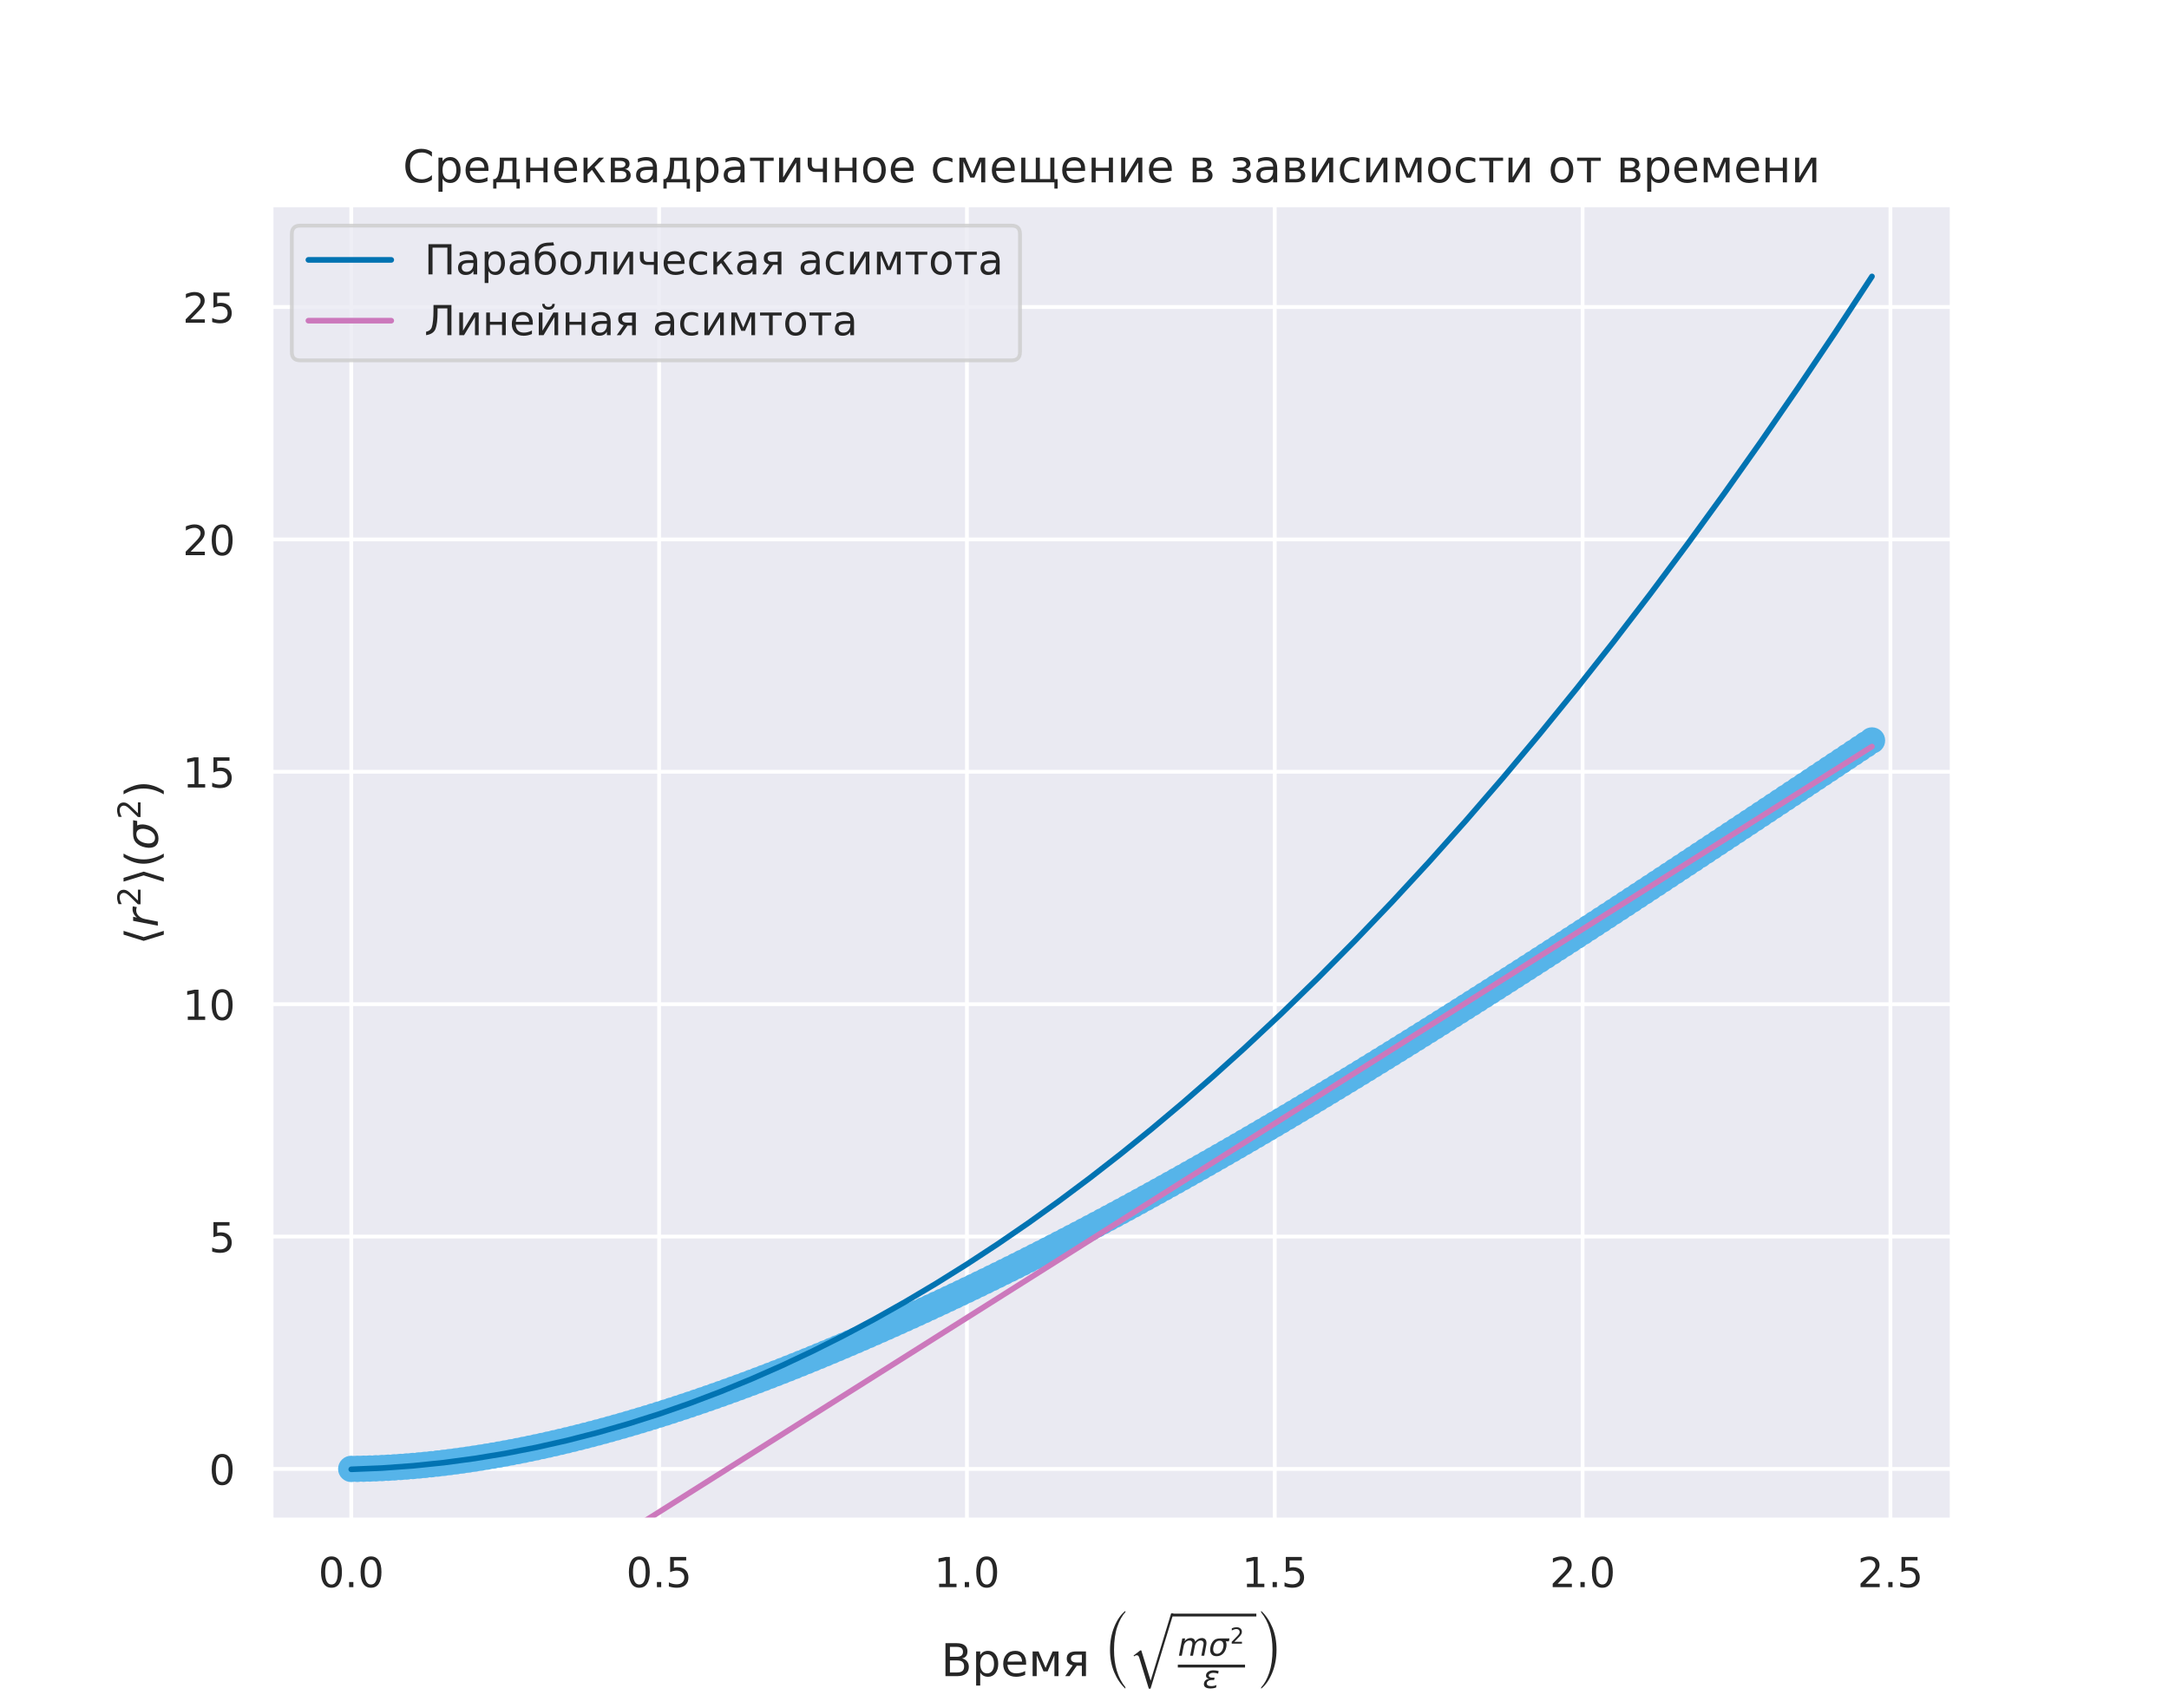<?xml version="1.0" encoding="utf-8" standalone="no"?>
<!DOCTYPE svg PUBLIC "-//W3C//DTD SVG 1.1//EN"
  "http://www.w3.org/Graphics/SVG/1.1/DTD/svg11.dtd">
<!-- Created with matplotlib (https://matplotlib.org/) -->
<svg height="453.6pt" version="1.1" viewBox="0 0 576 453.6" width="576pt" xmlns="http://www.w3.org/2000/svg" xmlns:xlink="http://www.w3.org/1999/xlink">
 <defs>
  <style type="text/css">
*{stroke-linecap:butt;stroke-linejoin:round;}
  </style>
 </defs>
 <g id="figure_1">
  <g id="patch_1">
   <path d="M 0 453.6 
L 576 453.6 
L 576 0 
L 0 0 
z
" style="fill:#ffffff;"/>
  </g>
  <g id="axes_1">
   <g id="patch_2">
    <path d="M 72 403.704 
L 518.4 403.704 
L 518.4 54.432 
L 72 54.432 
z
" style="fill:#eaeaf2;"/>
   </g>
   <g id="matplotlib.axis_1">
    <g id="xtick_1">
     <g id="line2d_1">
      <path clip-path="url(#pebdd82a57d)" d="M 93.28 403.704 
L 93.28 54.432 
" style="fill:none;stroke:#ffffff;stroke-linecap:round;"/>
     </g>
     <g id="text_1">
      <!-- 0.0 -->
      <defs>
       <path d="M 31.781 66.406 
Q 24.172 66.406 20.328 58.906 
Q 16.5 51.422 16.5 36.375 
Q 16.5 21.391 20.328 13.891 
Q 24.172 6.391 31.781 6.391 
Q 39.453 6.391 43.281 13.891 
Q 47.125 21.391 47.125 36.375 
Q 47.125 51.422 43.281 58.906 
Q 39.453 66.406 31.781 66.406 
z
M 31.781 74.219 
Q 44.047 74.219 50.516 64.516 
Q 56.984 54.828 56.984 36.375 
Q 56.984 17.969 50.516 8.266 
Q 44.047 -1.422 31.781 -1.422 
Q 19.531 -1.422 13.062 8.266 
Q 6.594 17.969 6.594 36.375 
Q 6.594 54.828 13.062 64.516 
Q 19.531 74.219 31.781 74.219 
z
" id="DejaVuSans-48"/>
       <path d="M 10.688 12.406 
L 21 12.406 
L 21 0 
L 10.688 0 
z
" id="DejaVuSans-46"/>
      </defs>
      <g style="fill:#262626;" transform="translate(84.533 421.562)scale(0.11 -0.11)">
       <use xlink:href="#DejaVuSans-48"/>
       <use x="63.623" xlink:href="#DejaVuSans-46"/>
       <use x="95.41" xlink:href="#DejaVuSans-48"/>
      </g>
     </g>
    </g>
    <g id="xtick_2">
     <g id="line2d_2">
      <path clip-path="url(#pebdd82a57d)" d="M 175.029 403.704 
L 175.029 54.432 
" style="fill:none;stroke:#ffffff;stroke-linecap:round;"/>
     </g>
     <g id="text_2">
      <!-- 0.5 -->
      <defs>
       <path d="M 10.797 72.906 
L 49.516 72.906 
L 49.516 64.594 
L 19.828 64.594 
L 19.828 46.734 
Q 21.969 47.469 24.109 47.828 
Q 26.266 48.188 28.422 48.188 
Q 40.625 48.188 47.75 41.5 
Q 54.891 34.812 54.891 23.391 
Q 54.891 11.625 47.562 5.094 
Q 40.234 -1.422 26.906 -1.422 
Q 22.312 -1.422 17.547 -0.641 
Q 12.797 0.141 7.719 1.703 
L 7.719 11.625 
Q 12.109 9.234 16.797 8.062 
Q 21.484 6.891 26.703 6.891 
Q 35.156 6.891 40.078 11.328 
Q 45.016 15.766 45.016 23.391 
Q 45.016 31 40.078 35.438 
Q 35.156 39.891 26.703 39.891 
Q 22.75 39.891 18.812 39.016 
Q 14.891 38.141 10.797 36.281 
z
" id="DejaVuSans-53"/>
      </defs>
      <g style="fill:#262626;" transform="translate(166.282 421.562)scale(0.11 -0.11)">
       <use xlink:href="#DejaVuSans-48"/>
       <use x="63.623" xlink:href="#DejaVuSans-46"/>
       <use x="95.41" xlink:href="#DejaVuSans-53"/>
      </g>
     </g>
    </g>
    <g id="xtick_3">
     <g id="line2d_3">
      <path clip-path="url(#pebdd82a57d)" d="M 256.778 403.704 
L 256.778 54.432 
" style="fill:none;stroke:#ffffff;stroke-linecap:round;"/>
     </g>
     <g id="text_3">
      <!-- 1.0 -->
      <defs>
       <path d="M 12.406 8.297 
L 28.516 8.297 
L 28.516 63.922 
L 10.984 60.406 
L 10.984 69.391 
L 28.422 72.906 
L 38.281 72.906 
L 38.281 8.297 
L 54.391 8.297 
L 54.391 0 
L 12.406 0 
z
" id="DejaVuSans-49"/>
      </defs>
      <g style="fill:#262626;" transform="translate(248.031 421.562)scale(0.11 -0.11)">
       <use xlink:href="#DejaVuSans-49"/>
       <use x="63.623" xlink:href="#DejaVuSans-46"/>
       <use x="95.41" xlink:href="#DejaVuSans-48"/>
      </g>
     </g>
    </g>
    <g id="xtick_4">
     <g id="line2d_4">
      <path clip-path="url(#pebdd82a57d)" d="M 338.527 403.704 
L 338.527 54.432 
" style="fill:none;stroke:#ffffff;stroke-linecap:round;"/>
     </g>
     <g id="text_4">
      <!-- 1.5 -->
      <g style="fill:#262626;" transform="translate(329.78 421.562)scale(0.11 -0.11)">
       <use xlink:href="#DejaVuSans-49"/>
       <use x="63.623" xlink:href="#DejaVuSans-46"/>
       <use x="95.41" xlink:href="#DejaVuSans-53"/>
      </g>
     </g>
    </g>
    <g id="xtick_5">
     <g id="line2d_5">
      <path clip-path="url(#pebdd82a57d)" d="M 420.276 403.704 
L 420.276 54.432 
" style="fill:none;stroke:#ffffff;stroke-linecap:round;"/>
     </g>
     <g id="text_5">
      <!-- 2.0 -->
      <defs>
       <path d="M 19.188 8.297 
L 53.609 8.297 
L 53.609 0 
L 7.328 0 
L 7.328 8.297 
Q 12.938 14.109 22.625 23.891 
Q 32.328 33.688 34.812 36.531 
Q 39.547 41.844 41.422 45.531 
Q 43.312 49.219 43.312 52.781 
Q 43.312 58.594 39.234 62.25 
Q 35.156 65.922 28.609 65.922 
Q 23.969 65.922 18.812 64.312 
Q 13.672 62.703 7.812 59.422 
L 7.812 69.391 
Q 13.766 71.781 18.938 73 
Q 24.125 74.219 28.422 74.219 
Q 39.75 74.219 46.484 68.547 
Q 53.219 62.891 53.219 53.422 
Q 53.219 48.922 51.531 44.891 
Q 49.859 40.875 45.406 35.406 
Q 44.188 33.984 37.641 27.219 
Q 31.109 20.453 19.188 8.297 
z
" id="DejaVuSans-50"/>
      </defs>
      <g style="fill:#262626;" transform="translate(411.529 421.562)scale(0.11 -0.11)">
       <use xlink:href="#DejaVuSans-50"/>
       <use x="63.623" xlink:href="#DejaVuSans-46"/>
       <use x="95.41" xlink:href="#DejaVuSans-48"/>
      </g>
     </g>
    </g>
    <g id="xtick_6">
     <g id="line2d_6">
      <path clip-path="url(#pebdd82a57d)" d="M 502.025 403.704 
L 502.025 54.432 
" style="fill:none;stroke:#ffffff;stroke-linecap:round;"/>
     </g>
     <g id="text_6">
      <!-- 2.5 -->
      <g style="fill:#262626;" transform="translate(493.278 421.562)scale(0.11 -0.11)">
       <use xlink:href="#DejaVuSans-50"/>
       <use x="63.623" xlink:href="#DejaVuSans-46"/>
       <use x="95.41" xlink:href="#DejaVuSans-53"/>
      </g>
     </g>
    </g>
    <g id="text_7">
     <!-- Время $\left(\sqrt{\frac{m\sigma^2}{\varepsilon} }\right)$ -->
     <defs>
      <path d="M 19.672 34.812 
L 19.672 8.109 
L 35.5 8.109 
Q 43.453 8.109 47.281 11.406 
Q 51.125 14.703 51.125 21.484 
Q 51.125 28.328 47.281 31.562 
Q 43.453 34.812 35.5 34.812 
z
M 19.672 64.797 
L 19.672 42.828 
L 34.281 42.828 
Q 41.5 42.828 45.031 45.531 
Q 48.578 48.25 48.578 53.812 
Q 48.578 59.328 45.031 62.062 
Q 41.5 64.797 34.281 64.797 
z
M 9.812 72.906 
L 35.016 72.906 
Q 46.297 72.906 52.391 68.219 
Q 58.5 63.531 58.5 54.891 
Q 58.5 48.188 55.375 44.234 
Q 52.25 40.281 46.188 39.312 
Q 53.469 37.75 57.5 32.781 
Q 61.531 27.828 61.531 20.406 
Q 61.531 10.641 54.891 5.312 
Q 48.25 0 35.984 0 
L 9.812 0 
z
" id="DejaVuSans-1042"/>
      <path d="M 18.109 8.203 
L 18.109 -20.797 
L 9.078 -20.797 
L 9.078 54.688 
L 18.109 54.688 
L 18.109 46.391 
Q 20.953 51.266 25.266 53.625 
Q 29.594 56 35.594 56 
Q 45.562 56 51.781 48.094 
Q 58.016 40.188 58.016 27.297 
Q 58.016 14.406 51.781 6.484 
Q 45.562 -1.422 35.594 -1.422 
Q 29.594 -1.422 25.266 0.953 
Q 20.953 3.328 18.109 8.203 
z
M 48.688 27.297 
Q 48.688 37.203 44.609 42.844 
Q 40.531 48.484 33.406 48.484 
Q 26.266 48.484 22.188 42.844 
Q 18.109 37.203 18.109 27.297 
Q 18.109 17.391 22.188 11.75 
Q 26.266 6.109 33.406 6.109 
Q 40.531 6.109 44.609 11.75 
Q 48.688 17.391 48.688 27.297 
z
" id="DejaVuSans-1088"/>
      <path d="M 56.203 29.594 
L 56.203 25.203 
L 14.891 25.203 
Q 15.484 15.922 20.484 11.062 
Q 25.484 6.203 34.422 6.203 
Q 39.594 6.203 44.453 7.469 
Q 49.312 8.734 54.109 11.281 
L 54.109 2.781 
Q 49.266 0.734 44.188 -0.344 
Q 39.109 -1.422 33.891 -1.422 
Q 20.797 -1.422 13.156 6.188 
Q 5.516 13.812 5.516 26.812 
Q 5.516 40.234 12.766 48.109 
Q 20.016 56 32.328 56 
Q 43.359 56 49.781 48.891 
Q 56.203 41.797 56.203 29.594 
z
M 47.219 32.234 
Q 47.125 39.594 43.094 43.984 
Q 39.062 48.391 32.422 48.391 
Q 24.906 48.391 20.391 44.141 
Q 15.875 39.891 15.188 32.172 
z
" id="DejaVuSans-1077"/>
      <path d="M 9.078 54.688 
L 22.219 54.688 
L 37.75 18.062 
L 53.328 54.688 
L 66.359 54.688 
L 66.359 0 
L 57.328 0 
L 57.328 46.094 
L 42.234 10.5 
L 33.25 10.5 
L 18.109 46.094 
L 18.109 0 
L 9.078 0 
z
" id="DejaVuSans-1084"/>
      <path d="M 18.453 38.922 
Q 18.453 34.859 21.578 32.562 
Q 24.703 30.281 30.516 30.281 
L 42.625 30.281 
L 42.625 47.516 
L 30.516 47.516 
Q 24.703 47.516 21.578 45.266 
Q 18.453 43.016 18.453 38.922 
z
M 5.672 0 
L 22.359 23.969 
Q 16.703 25.25 12.938 28.594 
Q 9.188 31.938 9.188 38.922 
Q 9.188 46.828 14.422 50.75 
Q 19.672 54.688 30.281 54.688 
L 51.656 54.688 
L 51.656 0 
L 42.625 0 
L 42.625 23.094 
L 31.453 23.094 
L 15.328 0 
z
" id="DejaVuSans-1103"/>
      <path id="DejaVuSans-32"/>
      <path d="M 50.297 -24.297 
L 50.297 -27.906 
Q 33.5 -12.094 23.703 11.406 
Q 13.906 34.906 13.906 64.297 
Q 13.906 93.797 23.953 118.641 
Q 34 143.5 50.297 156.594 
L 50.297 153.297 
Q 38.906 141.594 31.156 118.844 
Q 23.406 96.094 23.406 64.297 
Q 23.406 8.797 50.297 -24.297 
z
" id="STIXSizeTwoSym-Regular-40"/>
      <path d="M 108.906 155.203 
L 52.703 -29.5 
L 48.5 -29.5 
L 25.406 45.594 
Q 24.297 49.203 22.891 50.797 
Q 21.5 52.406 19.203 52.406 
Q 15.797 52.406 12.406 49.703 
L 11.203 51.703 
L 27.594 64.297 
L 30.094 64.297 
L 52.797 -9.406 
L 53.203 -9.406 
L 103.203 155.203 
z
" id="STIXSizeOneSym-Regular-8730"/>
      <path d="M 89.797 33.016 
L 83.406 0 
L 74.422 0 
L 80.719 32.719 
Q 81.109 34.812 81.297 36.328 
Q 81.5 37.844 81.5 38.922 
Q 81.5 43.312 79.047 45.75 
Q 76.609 48.188 72.219 48.188 
Q 65.672 48.188 60.547 43.281 
Q 55.422 38.375 53.906 30.516 
L 47.906 0 
L 38.922 0 
L 45.312 32.719 
Q 45.703 34.516 45.891 36.047 
Q 46.094 37.594 46.094 38.812 
Q 46.094 43.266 43.656 45.719 
Q 41.219 48.188 36.922 48.188 
Q 30.281 48.188 25.141 43.281 
Q 20.016 38.375 18.5 30.516 
L 12.5 0 
L 3.516 0 
L 14.203 54.688 
L 23.188 54.688 
L 21.484 46.188 
Q 25.141 50.984 30.047 53.484 
Q 34.969 56 40.578 56 
Q 46.531 56 50.359 52.875 
Q 54.203 49.75 54.984 44.188 
Q 59.078 49.953 64.469 52.969 
Q 69.875 56 75.875 56 
Q 82.906 56 86.734 51.953 
Q 90.578 47.906 90.578 40.484 
Q 90.578 38.875 90.375 36.938 
Q 90.188 35.016 89.797 33.016 
z
" id="DejaVuSans-Oblique-109"/>
      <path d="M 34.672 47.562 
Q 27.25 47.562 22.219 42.188 
Q 16.891 36.578 15.141 27.297 
Q 13.188 17.484 16.312 11.812 
Q 19.391 6.203 26.656 6.203 
Q 33.844 6.203 39.109 11.859 
Q 44.438 17.531 46.344 27.297 
Q 48.047 36.234 45.016 42.188 
Q 42.188 47.562 34.672 47.562 
z
M 36.078 54.734 
L 65.922 54.688 
L 64.156 45.703 
L 54.109 45.703 
Q 57.906 38.094 55.859 27.297 
Q 53.219 13.875 45.062 6.25 
Q 36.859 -1.422 25.141 -1.422 
Q 13.375 -1.422 8.203 6.25 
Q 3.031 13.875 5.672 27.297 
Q 8.25 40.766 16.406 48.391 
Q 23.188 54.734 36.078 54.734 
z
" id="DejaVuSans-Oblique-963"/>
      <path d="M 19.734 29.5 
Q 14.453 30.672 12.156 33.844 
Q 10.453 36.078 10.453 39.109 
Q 10.453 47.406 18.359 52.25 
Q 24.609 56.062 34.188 56.062 
Q 37.891 56.062 41.938 55.469 
Q 46 54.891 50.531 53.719 
L 48.969 45.562 
Q 44.484 46.969 40.719 47.609 
Q 36.859 48.25 33.406 48.25 
Q 27.594 48.25 23.781 46 
Q 19.188 43.312 19.188 39.406 
Q 19.188 36.812 21.578 35.016 
Q 24.422 32.859 30.078 32.859 
L 37.641 32.859 
L 36.234 25.438 
L 29 25.438 
Q 22.266 25.438 18.312 22.953 
Q 12.938 19.578 12.938 14.312 
Q 12.938 10.984 15.828 8.797 
Q 19.438 6.062 26.812 6.062 
Q 31.344 6.062 35.688 6.938 
Q 40.047 7.859 43.844 9.672 
L 42.188 1.312 
Q 37.547 -0.047 33.297 -0.734 
Q 29.047 -1.422 25.141 -1.422 
Q 13.531 -1.422 8.062 3.031 
Q 3.906 6.453 3.906 12.203 
Q 3.906 19.969 9.375 24.75 
Q 13.422 28.328 19.734 29.5 
z
" id="DejaVuSans-Oblique-949"/>
      <path d="M 11.406 153 
L 11.406 156.594 
Q 28.203 140.797 38 117.297 
Q 47.797 93.797 47.797 64.297 
Q 47.797 34.906 37.75 10.047 
Q 27.703 -14.797 11.406 -27.906 
L 11.406 -24.594 
Q 22.797 -12.906 30.547 9.891 
Q 38.297 32.703 38.297 64.297 
Q 38.297 119.906 11.406 153 
z
" id="STIXSizeTwoSym-Regular-41"/>
     </defs>
     <g style="fill:#262626;" transform="translate(249.9 445.25)scale(0.12 -0.12)">
      <use transform="translate(0 0.458)" xlink:href="#DejaVuSans-1042"/>
      <use transform="translate(68.604 0.458)" xlink:href="#DejaVuSans-1088"/>
      <use transform="translate(132.08 0.458)" xlink:href="#DejaVuSans-1077"/>
      <use transform="translate(193.604 0.458)" xlink:href="#DejaVuSans-1084"/>
      <use transform="translate(269.043 0.458)" xlink:href="#DejaVuSans-1103"/>
      <use transform="translate(329.199 0.458)" xlink:href="#DejaVuSans-32"/>
      <use transform="translate(360.986 -1.281)scale(0.934)" xlink:href="#STIXSizeTwoSym-Regular-40"/>
      <use transform="translate(415.984 -0.688)scale(0.904)" xlink:href="#STIXSizeOneSym-Regular-8730"/>
      <use transform="translate(524.011 45.586)scale(0.7)" xlink:href="#DejaVuSans-Oblique-109"/>
      <use transform="translate(592.199 45.586)scale(0.7)" xlink:href="#DejaVuSans-Oblique-963"/>
      <use transform="translate(639.695 72.383)scale(0.49)" xlink:href="#DejaVuSans-50"/>
      <use transform="translate(579.011 -25.903)scale(0.7)" xlink:href="#DejaVuSans-Oblique-949"/>
      <use transform="translate(697.785 -1.281)scale(0.934)" xlink:href="#STIXSizeTwoSym-Regular-41"/>
      <path d="M 511.511 132.5 
L 511.511 138.75 
L 697.785 138.75 
L 697.785 132.5 
L 511.511 132.5 
z
"/>
      <path d="M 524.011 19.591 
L 524.011 25.841 
L 672.785 25.841 
L 672.785 19.591 
L 524.011 19.591 
z
"/>
     </g>
    </g>
   </g>
   <g id="matplotlib.axis_2">
    <g id="ytick_1">
     <g id="line2d_7">
      <path clip-path="url(#pebdd82a57d)" d="M 72 390.16 
L 518.4 390.16 
" style="fill:none;stroke:#ffffff;stroke-linecap:round;"/>
     </g>
     <g id="text_8">
      <!-- 0 -->
      <g style="fill:#262626;" transform="translate(55.501 394.339)scale(0.11 -0.11)">
       <use xlink:href="#DejaVuSans-48"/>
      </g>
     </g>
    </g>
    <g id="ytick_2">
     <g id="line2d_8">
      <path clip-path="url(#pebdd82a57d)" d="M 72 328.438 
L 518.4 328.438 
" style="fill:none;stroke:#ffffff;stroke-linecap:round;"/>
     </g>
     <g id="text_9">
      <!-- 5 -->
      <g style="fill:#262626;" transform="translate(55.501 332.617)scale(0.11 -0.11)">
       <use xlink:href="#DejaVuSans-53"/>
      </g>
     </g>
    </g>
    <g id="ytick_3">
     <g id="line2d_9">
      <path clip-path="url(#pebdd82a57d)" d="M 72 266.715 
L 518.4 266.715 
" style="fill:none;stroke:#ffffff;stroke-linecap:round;"/>
     </g>
     <g id="text_10">
      <!-- 10 -->
      <g style="fill:#262626;" transform="translate(48.502 270.894)scale(0.11 -0.11)">
       <use xlink:href="#DejaVuSans-49"/>
       <use x="63.623" xlink:href="#DejaVuSans-48"/>
      </g>
     </g>
    </g>
    <g id="ytick_4">
     <g id="line2d_10">
      <path clip-path="url(#pebdd82a57d)" d="M 72 204.992 
L 518.4 204.992 
" style="fill:none;stroke:#ffffff;stroke-linecap:round;"/>
     </g>
     <g id="text_11">
      <!-- 15 -->
      <g style="fill:#262626;" transform="translate(48.502 209.172)scale(0.11 -0.11)">
       <use xlink:href="#DejaVuSans-49"/>
       <use x="63.623" xlink:href="#DejaVuSans-53"/>
      </g>
     </g>
    </g>
    <g id="ytick_5">
     <g id="line2d_11">
      <path clip-path="url(#pebdd82a57d)" d="M 72 143.27 
L 518.4 143.27 
" style="fill:none;stroke:#ffffff;stroke-linecap:round;"/>
     </g>
     <g id="text_12">
      <!-- 20 -->
      <g style="fill:#262626;" transform="translate(48.502 147.449)scale(0.11 -0.11)">
       <use xlink:href="#DejaVuSans-50"/>
       <use x="63.623" xlink:href="#DejaVuSans-48"/>
      </g>
     </g>
    </g>
    <g id="ytick_6">
     <g id="line2d_12">
      <path clip-path="url(#pebdd82a57d)" d="M 72 81.547 
L 518.4 81.547 
" style="fill:none;stroke:#ffffff;stroke-linecap:round;"/>
     </g>
     <g id="text_13">
      <!-- 25 -->
      <g style="fill:#262626;" transform="translate(48.502 85.726)scale(0.11 -0.11)">
       <use xlink:href="#DejaVuSans-50"/>
       <use x="63.623" xlink:href="#DejaVuSans-53"/>
      </g>
     </g>
    </g>
    <g id="text_14">
     <!-- $\left\langle r^2\right\rangle \left(\sigma^2\right)$ -->
     <defs>
      <path d="M 8.938 31.344 
L 22.703 75.875 
L 31 75.875 
L 17.234 31.344 
L 31 -13.188 
L 22.703 -13.188 
z
" id="DejaVuSans-10216"/>
      <path d="M 44.578 46.391 
Q 43.219 47.125 41.453 47.516 
Q 39.703 47.906 37.703 47.906 
Q 30.516 47.906 25.141 42.453 
Q 19.781 37.016 18.016 27.875 
L 12.5 0 
L 3.516 0 
L 14.203 54.688 
L 23.188 54.688 
L 21.484 46.188 
Q 25.047 50.922 30 53.453 
Q 34.969 56 40.578 56 
Q 42.047 56 43.453 55.828 
Q 44.875 55.672 46.297 55.281 
z
" id="DejaVuSans-Oblique-114"/>
      <path d="M 30.078 31.344 
L 16.312 -13.188 
L 8.016 -13.188 
L 21.781 31.344 
L 8.016 75.875 
L 16.312 75.875 
z
" id="DejaVuSans-10217"/>
      <path d="M 31 75.875 
Q 24.469 64.656 21.281 53.656 
Q 18.109 42.672 18.109 31.391 
Q 18.109 20.125 21.312 9.062 
Q 24.516 -2 31 -13.188 
L 23.188 -13.188 
Q 15.875 -1.703 12.234 9.375 
Q 8.594 20.453 8.594 31.391 
Q 8.594 42.281 12.203 53.312 
Q 15.828 64.359 23.188 75.875 
z
" id="DejaVuSans-40"/>
      <path d="M 8.016 75.875 
L 15.828 75.875 
Q 23.141 64.359 26.781 53.312 
Q 30.422 42.281 30.422 31.391 
Q 30.422 20.453 26.781 9.375 
Q 23.141 -1.703 15.828 -13.188 
L 8.016 -13.188 
Q 14.5 -2 17.703 9.062 
Q 20.906 20.125 20.906 31.391 
Q 20.906 42.672 17.703 53.656 
Q 14.5 64.656 8.016 75.875 
z
" id="DejaVuSans-41"/>
     </defs>
     <g style="fill:#262626;" transform="translate(42.007 250.968)rotate(-90)scale(0.12 -0.12)">
      <use transform="translate(0 0.766)" xlink:href="#DejaVuSans-10216"/>
      <use transform="translate(39.014 0.766)" xlink:href="#DejaVuSans-Oblique-114"/>
      <use transform="translate(84.777 39.047)scale(0.7)" xlink:href="#DejaVuSans-50"/>
      <use transform="translate(132.047 0.766)" xlink:href="#DejaVuSans-10217"/>
      <use transform="translate(171.061 0.766)" xlink:href="#DejaVuSans-40"/>
      <use transform="translate(210.075 0.766)" xlink:href="#DejaVuSans-Oblique-963"/>
      <use transform="translate(277.926 39.047)scale(0.7)" xlink:href="#DejaVuSans-50"/>
      <use transform="translate(325.197 0.766)" xlink:href="#DejaVuSans-41"/>
     </g>
    </g>
   </g>
   <g id="PathCollection_1">
    <defs>
     <path d="M 0 3 
C 0.796 3 1.559 2.684 2.121 2.121 
C 2.684 1.559 3 0.796 3 0 
C 3 -0.796 2.684 -1.559 2.121 -2.121 
C 1.559 -2.684 0.796 -3 0 -3 
C -0.796 -3 -1.559 -2.684 -2.121 -2.121 
C -2.684 -1.559 -3 -0.796 -3 0 
C -3 0.796 -2.684 1.559 -2.121 2.121 
C -1.559 2.684 -0.796 3 0 3 
z
" id="m4f47f9c350" style="stroke:#56b4e9;"/>
    </defs>
    <g clip-path="url(#pebdd82a57d)">
     <use style="fill:#56b4e9;stroke:#56b4e9;" x="93.28" xlink:href="#m4f47f9c350" y="390.154"/>
     <use style="fill:#56b4e9;stroke:#56b4e9;" x="94.915" xlink:href="#m4f47f9c350" y="390.134"/>
     <use style="fill:#56b4e9;stroke:#56b4e9;" x="96.55" xlink:href="#m4f47f9c350" y="390.101"/>
     <use style="fill:#56b4e9;stroke:#56b4e9;" x="98.185" xlink:href="#m4f47f9c350" y="390.055"/>
     <use style="fill:#56b4e9;stroke:#56b4e9;" x="99.82" xlink:href="#m4f47f9c350" y="389.996"/>
     <use style="fill:#56b4e9;stroke:#56b4e9;" x="101.455" xlink:href="#m4f47f9c350" y="389.925"/>
     <use style="fill:#56b4e9;stroke:#56b4e9;" x="103.09" xlink:href="#m4f47f9c350" y="389.84"/>
     <use style="fill:#56b4e9;stroke:#56b4e9;" x="104.725" xlink:href="#m4f47f9c350" y="389.744"/>
     <use style="fill:#56b4e9;stroke:#56b4e9;" x="106.36" xlink:href="#m4f47f9c350" y="389.635"/>
     <use style="fill:#56b4e9;stroke:#56b4e9;" x="107.995" xlink:href="#m4f47f9c350" y="389.514"/>
     <use style="fill:#56b4e9;stroke:#56b4e9;" x="109.63" xlink:href="#m4f47f9c350" y="389.382"/>
     <use style="fill:#56b4e9;stroke:#56b4e9;" x="111.265" xlink:href="#m4f47f9c350" y="389.237"/>
     <use style="fill:#56b4e9;stroke:#56b4e9;" x="112.9" xlink:href="#m4f47f9c350" y="389.081"/>
     <use style="fill:#56b4e9;stroke:#56b4e9;" x="114.535" xlink:href="#m4f47f9c350" y="388.913"/>
     <use style="fill:#56b4e9;stroke:#56b4e9;" x="116.17" xlink:href="#m4f47f9c350" y="388.733"/>
     <use style="fill:#56b4e9;stroke:#56b4e9;" x="117.805" xlink:href="#m4f47f9c350" y="388.543"/>
     <use style="fill:#56b4e9;stroke:#56b4e9;" x="119.44" xlink:href="#m4f47f9c350" y="388.341"/>
     <use style="fill:#56b4e9;stroke:#56b4e9;" x="121.074" xlink:href="#m4f47f9c350" y="388.129"/>
     <use style="fill:#56b4e9;stroke:#56b4e9;" x="122.709" xlink:href="#m4f47f9c350" y="387.905"/>
     <use style="fill:#56b4e9;stroke:#56b4e9;" x="124.344" xlink:href="#m4f47f9c350" y="387.671"/>
     <use style="fill:#56b4e9;stroke:#56b4e9;" x="125.979" xlink:href="#m4f47f9c350" y="387.426"/>
     <use style="fill:#56b4e9;stroke:#56b4e9;" x="127.614" xlink:href="#m4f47f9c350" y="387.17"/>
     <use style="fill:#56b4e9;stroke:#56b4e9;" x="129.249" xlink:href="#m4f47f9c350" y="386.904"/>
     <use style="fill:#56b4e9;stroke:#56b4e9;" x="130.884" xlink:href="#m4f47f9c350" y="386.628"/>
     <use style="fill:#56b4e9;stroke:#56b4e9;" x="132.519" xlink:href="#m4f47f9c350" y="386.342"/>
     <use style="fill:#56b4e9;stroke:#56b4e9;" x="134.154" xlink:href="#m4f47f9c350" y="386.046"/>
     <use style="fill:#56b4e9;stroke:#56b4e9;" x="135.789" xlink:href="#m4f47f9c350" y="385.74"/>
     <use style="fill:#56b4e9;stroke:#56b4e9;" x="137.424" xlink:href="#m4f47f9c350" y="385.425"/>
     <use style="fill:#56b4e9;stroke:#56b4e9;" x="139.059" xlink:href="#m4f47f9c350" y="385.099"/>
     <use style="fill:#56b4e9;stroke:#56b4e9;" x="140.694" xlink:href="#m4f47f9c350" y="384.764"/>
     <use style="fill:#56b4e9;stroke:#56b4e9;" x="142.329" xlink:href="#m4f47f9c350" y="384.42"/>
     <use style="fill:#56b4e9;stroke:#56b4e9;" x="143.964" xlink:href="#m4f47f9c350" y="384.067"/>
     <use style="fill:#56b4e9;stroke:#56b4e9;" x="145.599" xlink:href="#m4f47f9c350" y="383.704"/>
     <use style="fill:#56b4e9;stroke:#56b4e9;" x="147.234" xlink:href="#m4f47f9c350" y="383.333"/>
     <use style="fill:#56b4e9;stroke:#56b4e9;" x="148.869" xlink:href="#m4f47f9c350" y="382.953"/>
     <use style="fill:#56b4e9;stroke:#56b4e9;" x="150.504" xlink:href="#m4f47f9c350" y="382.563"/>
     <use style="fill:#56b4e9;stroke:#56b4e9;" x="152.139" xlink:href="#m4f47f9c350" y="382.165"/>
     <use style="fill:#56b4e9;stroke:#56b4e9;" x="153.774" xlink:href="#m4f47f9c350" y="381.759"/>
     <use style="fill:#56b4e9;stroke:#56b4e9;" x="155.409" xlink:href="#m4f47f9c350" y="381.343"/>
     <use style="fill:#56b4e9;stroke:#56b4e9;" x="157.044" xlink:href="#m4f47f9c350" y="380.92"/>
     <use style="fill:#56b4e9;stroke:#56b4e9;" x="158.679" xlink:href="#m4f47f9c350" y="380.488"/>
     <use style="fill:#56b4e9;stroke:#56b4e9;" x="160.314" xlink:href="#m4f47f9c350" y="380.048"/>
     <use style="fill:#56b4e9;stroke:#56b4e9;" x="161.949" xlink:href="#m4f47f9c350" y="379.599"/>
     <use style="fill:#56b4e9;stroke:#56b4e9;" x="163.584" xlink:href="#m4f47f9c350" y="379.143"/>
     <use style="fill:#56b4e9;stroke:#56b4e9;" x="165.219" xlink:href="#m4f47f9c350" y="378.679"/>
     <use style="fill:#56b4e9;stroke:#56b4e9;" x="166.854" xlink:href="#m4f47f9c350" y="378.206"/>
     <use style="fill:#56b4e9;stroke:#56b4e9;" x="168.489" xlink:href="#m4f47f9c350" y="377.726"/>
     <use style="fill:#56b4e9;stroke:#56b4e9;" x="170.124" xlink:href="#m4f47f9c350" y="377.238"/>
     <use style="fill:#56b4e9;stroke:#56b4e9;" x="171.759" xlink:href="#m4f47f9c350" y="376.743"/>
     <use style="fill:#56b4e9;stroke:#56b4e9;" x="173.394" xlink:href="#m4f47f9c350" y="376.24"/>
     <use style="fill:#56b4e9;stroke:#56b4e9;" x="175.029" xlink:href="#m4f47f9c350" y="375.73"/>
     <use style="fill:#56b4e9;stroke:#56b4e9;" x="176.664" xlink:href="#m4f47f9c350" y="375.213"/>
     <use style="fill:#56b4e9;stroke:#56b4e9;" x="178.299" xlink:href="#m4f47f9c350" y="374.688"/>
     <use style="fill:#56b4e9;stroke:#56b4e9;" x="179.934" xlink:href="#m4f47f9c350" y="374.156"/>
     <use style="fill:#56b4e9;stroke:#56b4e9;" x="181.569" xlink:href="#m4f47f9c350" y="373.617"/>
     <use style="fill:#56b4e9;stroke:#56b4e9;" x="183.204" xlink:href="#m4f47f9c350" y="373.071"/>
     <use style="fill:#56b4e9;stroke:#56b4e9;" x="184.839" xlink:href="#m4f47f9c350" y="372.519"/>
     <use style="fill:#56b4e9;stroke:#56b4e9;" x="186.474" xlink:href="#m4f47f9c350" y="371.959"/>
     <use style="fill:#56b4e9;stroke:#56b4e9;" x="188.109" xlink:href="#m4f47f9c350" y="371.393"/>
     <use style="fill:#56b4e9;stroke:#56b4e9;" x="189.744" xlink:href="#m4f47f9c350" y="370.821"/>
     <use style="fill:#56b4e9;stroke:#56b4e9;" x="191.379" xlink:href="#m4f47f9c350" y="370.242"/>
     <use style="fill:#56b4e9;stroke:#56b4e9;" x="193.014" xlink:href="#m4f47f9c350" y="369.657"/>
     <use style="fill:#56b4e9;stroke:#56b4e9;" x="194.649" xlink:href="#m4f47f9c350" y="369.066"/>
     <use style="fill:#56b4e9;stroke:#56b4e9;" x="196.284" xlink:href="#m4f47f9c350" y="368.468"/>
     <use style="fill:#56b4e9;stroke:#56b4e9;" x="197.919" xlink:href="#m4f47f9c350" y="367.865"/>
     <use style="fill:#56b4e9;stroke:#56b4e9;" x="199.554" xlink:href="#m4f47f9c350" y="367.255"/>
     <use style="fill:#56b4e9;stroke:#56b4e9;" x="201.189" xlink:href="#m4f47f9c350" y="366.639"/>
     <use style="fill:#56b4e9;stroke:#56b4e9;" x="202.824" xlink:href="#m4f47f9c350" y="366.018"/>
     <use style="fill:#56b4e9;stroke:#56b4e9;" x="204.459" xlink:href="#m4f47f9c350" y="365.391"/>
     <use style="fill:#56b4e9;stroke:#56b4e9;" x="206.094" xlink:href="#m4f47f9c350" y="364.757"/>
     <use style="fill:#56b4e9;stroke:#56b4e9;" x="207.728" xlink:href="#m4f47f9c350" y="364.118"/>
     <use style="fill:#56b4e9;stroke:#56b4e9;" x="209.363" xlink:href="#m4f47f9c350" y="363.473"/>
     <use style="fill:#56b4e9;stroke:#56b4e9;" x="210.998" xlink:href="#m4f47f9c350" y="362.823"/>
     <use style="fill:#56b4e9;stroke:#56b4e9;" x="212.633" xlink:href="#m4f47f9c350" y="362.167"/>
     <use style="fill:#56b4e9;stroke:#56b4e9;" x="214.268" xlink:href="#m4f47f9c350" y="361.506"/>
     <use style="fill:#56b4e9;stroke:#56b4e9;" x="215.903" xlink:href="#m4f47f9c350" y="360.839"/>
     <use style="fill:#56b4e9;stroke:#56b4e9;" x="217.538" xlink:href="#m4f47f9c350" y="360.167"/>
     <use style="fill:#56b4e9;stroke:#56b4e9;" x="219.173" xlink:href="#m4f47f9c350" y="359.49"/>
     <use style="fill:#56b4e9;stroke:#56b4e9;" x="220.808" xlink:href="#m4f47f9c350" y="358.808"/>
     <use style="fill:#56b4e9;stroke:#56b4e9;" x="222.443" xlink:href="#m4f47f9c350" y="358.12"/>
     <use style="fill:#56b4e9;stroke:#56b4e9;" x="224.078" xlink:href="#m4f47f9c350" y="357.428"/>
     <use style="fill:#56b4e9;stroke:#56b4e9;" x="225.713" xlink:href="#m4f47f9c350" y="356.731"/>
     <use style="fill:#56b4e9;stroke:#56b4e9;" x="227.348" xlink:href="#m4f47f9c350" y="356.03"/>
     <use style="fill:#56b4e9;stroke:#56b4e9;" x="228.983" xlink:href="#m4f47f9c350" y="355.323"/>
     <use style="fill:#56b4e9;stroke:#56b4e9;" x="230.618" xlink:href="#m4f47f9c350" y="354.612"/>
     <use style="fill:#56b4e9;stroke:#56b4e9;" x="232.253" xlink:href="#m4f47f9c350" y="353.896"/>
     <use style="fill:#56b4e9;stroke:#56b4e9;" x="233.888" xlink:href="#m4f47f9c350" y="353.176"/>
     <use style="fill:#56b4e9;stroke:#56b4e9;" x="235.523" xlink:href="#m4f47f9c350" y="352.451"/>
     <use style="fill:#56b4e9;stroke:#56b4e9;" x="237.158" xlink:href="#m4f47f9c350" y="351.722"/>
     <use style="fill:#56b4e9;stroke:#56b4e9;" x="238.793" xlink:href="#m4f47f9c350" y="350.988"/>
     <use style="fill:#56b4e9;stroke:#56b4e9;" x="240.428" xlink:href="#m4f47f9c350" y="350.25"/>
     <use style="fill:#56b4e9;stroke:#56b4e9;" x="242.063" xlink:href="#m4f47f9c350" y="349.507"/>
     <use style="fill:#56b4e9;stroke:#56b4e9;" x="243.698" xlink:href="#m4f47f9c350" y="348.761"/>
     <use style="fill:#56b4e9;stroke:#56b4e9;" x="245.333" xlink:href="#m4f47f9c350" y="348.01"/>
     <use style="fill:#56b4e9;stroke:#56b4e9;" x="246.968" xlink:href="#m4f47f9c350" y="347.254"/>
     <use style="fill:#56b4e9;stroke:#56b4e9;" x="248.603" xlink:href="#m4f47f9c350" y="346.495"/>
     <use style="fill:#56b4e9;stroke:#56b4e9;" x="250.238" xlink:href="#m4f47f9c350" y="345.731"/>
     <use style="fill:#56b4e9;stroke:#56b4e9;" x="251.873" xlink:href="#m4f47f9c350" y="344.963"/>
     <use style="fill:#56b4e9;stroke:#56b4e9;" x="253.508" xlink:href="#m4f47f9c350" y="344.19"/>
     <use style="fill:#56b4e9;stroke:#56b4e9;" x="255.143" xlink:href="#m4f47f9c350" y="343.414"/>
     <use style="fill:#56b4e9;stroke:#56b4e9;" x="256.778" xlink:href="#m4f47f9c350" y="342.633"/>
     <use style="fill:#56b4e9;stroke:#56b4e9;" x="258.413" xlink:href="#m4f47f9c350" y="341.847"/>
     <use style="fill:#56b4e9;stroke:#56b4e9;" x="260.048" xlink:href="#m4f47f9c350" y="341.058"/>
     <use style="fill:#56b4e9;stroke:#56b4e9;" x="261.683" xlink:href="#m4f47f9c350" y="340.264"/>
     <use style="fill:#56b4e9;stroke:#56b4e9;" x="263.318" xlink:href="#m4f47f9c350" y="339.467"/>
     <use style="fill:#56b4e9;stroke:#56b4e9;" x="264.953" xlink:href="#m4f47f9c350" y="338.665"/>
     <use style="fill:#56b4e9;stroke:#56b4e9;" x="266.588" xlink:href="#m4f47f9c350" y="337.859"/>
     <use style="fill:#56b4e9;stroke:#56b4e9;" x="268.223" xlink:href="#m4f47f9c350" y="337.049"/>
     <use style="fill:#56b4e9;stroke:#56b4e9;" x="269.858" xlink:href="#m4f47f9c350" y="336.234"/>
     <use style="fill:#56b4e9;stroke:#56b4e9;" x="271.493" xlink:href="#m4f47f9c350" y="335.415"/>
     <use style="fill:#56b4e9;stroke:#56b4e9;" x="273.128" xlink:href="#m4f47f9c350" y="334.592"/>
     <use style="fill:#56b4e9;stroke:#56b4e9;" x="274.763" xlink:href="#m4f47f9c350" y="333.765"/>
     <use style="fill:#56b4e9;stroke:#56b4e9;" x="276.398" xlink:href="#m4f47f9c350" y="332.934"/>
     <use style="fill:#56b4e9;stroke:#56b4e9;" x="278.033" xlink:href="#m4f47f9c350" y="332.099"/>
     <use style="fill:#56b4e9;stroke:#56b4e9;" x="279.668" xlink:href="#m4f47f9c350" y="331.26"/>
     <use style="fill:#56b4e9;stroke:#56b4e9;" x="281.303" xlink:href="#m4f47f9c350" y="330.417"/>
     <use style="fill:#56b4e9;stroke:#56b4e9;" x="282.938" xlink:href="#m4f47f9c350" y="329.57"/>
     <use style="fill:#56b4e9;stroke:#56b4e9;" x="284.573" xlink:href="#m4f47f9c350" y="328.719"/>
     <use style="fill:#56b4e9;stroke:#56b4e9;" x="286.208" xlink:href="#m4f47f9c350" y="327.864"/>
     <use style="fill:#56b4e9;stroke:#56b4e9;" x="287.843" xlink:href="#m4f47f9c350" y="327.006"/>
     <use style="fill:#56b4e9;stroke:#56b4e9;" x="289.478" xlink:href="#m4f47f9c350" y="326.143"/>
     <use style="fill:#56b4e9;stroke:#56b4e9;" x="291.113" xlink:href="#m4f47f9c350" y="325.277"/>
     <use style="fill:#56b4e9;stroke:#56b4e9;" x="292.748" xlink:href="#m4f47f9c350" y="324.406"/>
     <use style="fill:#56b4e9;stroke:#56b4e9;" x="294.383" xlink:href="#m4f47f9c350" y="323.532"/>
     <use style="fill:#56b4e9;stroke:#56b4e9;" x="296.017" xlink:href="#m4f47f9c350" y="322.654"/>
     <use style="fill:#56b4e9;stroke:#56b4e9;" x="297.652" xlink:href="#m4f47f9c350" y="321.772"/>
     <use style="fill:#56b4e9;stroke:#56b4e9;" x="299.287" xlink:href="#m4f47f9c350" y="320.886"/>
     <use style="fill:#56b4e9;stroke:#56b4e9;" x="300.922" xlink:href="#m4f47f9c350" y="319.997"/>
     <use style="fill:#56b4e9;stroke:#56b4e9;" x="302.557" xlink:href="#m4f47f9c350" y="319.103"/>
     <use style="fill:#56b4e9;stroke:#56b4e9;" x="304.192" xlink:href="#m4f47f9c350" y="318.206"/>
     <use style="fill:#56b4e9;stroke:#56b4e9;" x="305.827" xlink:href="#m4f47f9c350" y="317.306"/>
     <use style="fill:#56b4e9;stroke:#56b4e9;" x="307.462" xlink:href="#m4f47f9c350" y="316.402"/>
     <use style="fill:#56b4e9;stroke:#56b4e9;" x="309.097" xlink:href="#m4f47f9c350" y="315.495"/>
     <use style="fill:#56b4e9;stroke:#56b4e9;" x="310.732" xlink:href="#m4f47f9c350" y="314.585"/>
     <use style="fill:#56b4e9;stroke:#56b4e9;" x="312.367" xlink:href="#m4f47f9c350" y="313.671"/>
     <use style="fill:#56b4e9;stroke:#56b4e9;" x="314.002" xlink:href="#m4f47f9c350" y="312.754"/>
     <use style="fill:#56b4e9;stroke:#56b4e9;" x="315.637" xlink:href="#m4f47f9c350" y="311.834"/>
     <use style="fill:#56b4e9;stroke:#56b4e9;" x="317.272" xlink:href="#m4f47f9c350" y="310.911"/>
     <use style="fill:#56b4e9;stroke:#56b4e9;" x="318.907" xlink:href="#m4f47f9c350" y="309.985"/>
     <use style="fill:#56b4e9;stroke:#56b4e9;" x="320.542" xlink:href="#m4f47f9c350" y="309.056"/>
     <use style="fill:#56b4e9;stroke:#56b4e9;" x="322.177" xlink:href="#m4f47f9c350" y="308.123"/>
     <use style="fill:#56b4e9;stroke:#56b4e9;" x="323.812" xlink:href="#m4f47f9c350" y="307.188"/>
     <use style="fill:#56b4e9;stroke:#56b4e9;" x="325.447" xlink:href="#m4f47f9c350" y="306.249"/>
     <use style="fill:#56b4e9;stroke:#56b4e9;" x="327.082" xlink:href="#m4f47f9c350" y="305.307"/>
     <use style="fill:#56b4e9;stroke:#56b4e9;" x="328.717" xlink:href="#m4f47f9c350" y="304.362"/>
     <use style="fill:#56b4e9;stroke:#56b4e9;" x="330.352" xlink:href="#m4f47f9c350" y="303.413"/>
     <use style="fill:#56b4e9;stroke:#56b4e9;" x="331.987" xlink:href="#m4f47f9c350" y="302.461"/>
     <use style="fill:#56b4e9;stroke:#56b4e9;" x="333.622" xlink:href="#m4f47f9c350" y="301.506"/>
     <use style="fill:#56b4e9;stroke:#56b4e9;" x="335.257" xlink:href="#m4f47f9c350" y="300.547"/>
     <use style="fill:#56b4e9;stroke:#56b4e9;" x="336.892" xlink:href="#m4f47f9c350" y="299.586"/>
     <use style="fill:#56b4e9;stroke:#56b4e9;" x="338.527" xlink:href="#m4f47f9c350" y="298.621"/>
     <use style="fill:#56b4e9;stroke:#56b4e9;" x="340.162" xlink:href="#m4f47f9c350" y="297.654"/>
     <use style="fill:#56b4e9;stroke:#56b4e9;" x="341.797" xlink:href="#m4f47f9c350" y="296.683"/>
     <use style="fill:#56b4e9;stroke:#56b4e9;" x="343.432" xlink:href="#m4f47f9c350" y="295.71"/>
     <use style="fill:#56b4e9;stroke:#56b4e9;" x="345.067" xlink:href="#m4f47f9c350" y="294.734"/>
     <use style="fill:#56b4e9;stroke:#56b4e9;" x="346.702" xlink:href="#m4f47f9c350" y="293.755"/>
     <use style="fill:#56b4e9;stroke:#56b4e9;" x="348.337" xlink:href="#m4f47f9c350" y="292.774"/>
     <use style="fill:#56b4e9;stroke:#56b4e9;" x="349.972" xlink:href="#m4f47f9c350" y="291.79"/>
     <use style="fill:#56b4e9;stroke:#56b4e9;" x="351.607" xlink:href="#m4f47f9c350" y="290.804"/>
     <use style="fill:#56b4e9;stroke:#56b4e9;" x="353.242" xlink:href="#m4f47f9c350" y="289.815"/>
     <use style="fill:#56b4e9;stroke:#56b4e9;" x="354.877" xlink:href="#m4f47f9c350" y="288.823"/>
     <use style="fill:#56b4e9;stroke:#56b4e9;" x="356.512" xlink:href="#m4f47f9c350" y="287.829"/>
     <use style="fill:#56b4e9;stroke:#56b4e9;" x="358.147" xlink:href="#m4f47f9c350" y="286.833"/>
     <use style="fill:#56b4e9;stroke:#56b4e9;" x="359.782" xlink:href="#m4f47f9c350" y="285.834"/>
     <use style="fill:#56b4e9;stroke:#56b4e9;" x="361.417" xlink:href="#m4f47f9c350" y="284.832"/>
     <use style="fill:#56b4e9;stroke:#56b4e9;" x="363.052" xlink:href="#m4f47f9c350" y="283.829"/>
     <use style="fill:#56b4e9;stroke:#56b4e9;" x="364.687" xlink:href="#m4f47f9c350" y="282.822"/>
     <use style="fill:#56b4e9;stroke:#56b4e9;" x="366.322" xlink:href="#m4f47f9c350" y="281.814"/>
     <use style="fill:#56b4e9;stroke:#56b4e9;" x="367.957" xlink:href="#m4f47f9c350" y="280.804"/>
     <use style="fill:#56b4e9;stroke:#56b4e9;" x="369.592" xlink:href="#m4f47f9c350" y="279.792"/>
     <use style="fill:#56b4e9;stroke:#56b4e9;" x="371.227" xlink:href="#m4f47f9c350" y="278.777"/>
     <use style="fill:#56b4e9;stroke:#56b4e9;" x="372.862" xlink:href="#m4f47f9c350" y="277.761"/>
     <use style="fill:#56b4e9;stroke:#56b4e9;" x="374.497" xlink:href="#m4f47f9c350" y="276.742"/>
     <use style="fill:#56b4e9;stroke:#56b4e9;" x="376.132" xlink:href="#m4f47f9c350" y="275.722"/>
     <use style="fill:#56b4e9;stroke:#56b4e9;" x="377.767" xlink:href="#m4f47f9c350" y="274.699"/>
     <use style="fill:#56b4e9;stroke:#56b4e9;" x="379.402" xlink:href="#m4f47f9c350" y="273.674"/>
     <use style="fill:#56b4e9;stroke:#56b4e9;" x="381.037" xlink:href="#m4f47f9c350" y="272.648"/>
     <use style="fill:#56b4e9;stroke:#56b4e9;" x="382.671" xlink:href="#m4f47f9c350" y="271.619"/>
     <use style="fill:#56b4e9;stroke:#56b4e9;" x="384.306" xlink:href="#m4f47f9c350" y="270.589"/>
     <use style="fill:#56b4e9;stroke:#56b4e9;" x="385.941" xlink:href="#m4f47f9c350" y="269.557"/>
     <use style="fill:#56b4e9;stroke:#56b4e9;" x="387.576" xlink:href="#m4f47f9c350" y="268.523"/>
     <use style="fill:#56b4e9;stroke:#56b4e9;" x="389.211" xlink:href="#m4f47f9c350" y="267.488"/>
     <use style="fill:#56b4e9;stroke:#56b4e9;" x="390.846" xlink:href="#m4f47f9c350" y="266.45"/>
     <use style="fill:#56b4e9;stroke:#56b4e9;" x="392.481" xlink:href="#m4f47f9c350" y="265.411"/>
     <use style="fill:#56b4e9;stroke:#56b4e9;" x="394.116" xlink:href="#m4f47f9c350" y="264.371"/>
     <use style="fill:#56b4e9;stroke:#56b4e9;" x="395.751" xlink:href="#m4f47f9c350" y="263.329"/>
     <use style="fill:#56b4e9;stroke:#56b4e9;" x="397.386" xlink:href="#m4f47f9c350" y="262.285"/>
     <use style="fill:#56b4e9;stroke:#56b4e9;" x="399.021" xlink:href="#m4f47f9c350" y="261.24"/>
     <use style="fill:#56b4e9;stroke:#56b4e9;" x="400.656" xlink:href="#m4f47f9c350" y="260.193"/>
     <use style="fill:#56b4e9;stroke:#56b4e9;" x="402.291" xlink:href="#m4f47f9c350" y="259.144"/>
     <use style="fill:#56b4e9;stroke:#56b4e9;" x="403.926" xlink:href="#m4f47f9c350" y="258.094"/>
     <use style="fill:#56b4e9;stroke:#56b4e9;" x="405.561" xlink:href="#m4f47f9c350" y="257.043"/>
     <use style="fill:#56b4e9;stroke:#56b4e9;" x="407.196" xlink:href="#m4f47f9c350" y="255.99"/>
     <use style="fill:#56b4e9;stroke:#56b4e9;" x="408.831" xlink:href="#m4f47f9c350" y="254.936"/>
     <use style="fill:#56b4e9;stroke:#56b4e9;" x="410.466" xlink:href="#m4f47f9c350" y="253.881"/>
     <use style="fill:#56b4e9;stroke:#56b4e9;" x="412.101" xlink:href="#m4f47f9c350" y="252.825"/>
     <use style="fill:#56b4e9;stroke:#56b4e9;" x="413.736" xlink:href="#m4f47f9c350" y="251.767"/>
     <use style="fill:#56b4e9;stroke:#56b4e9;" x="415.371" xlink:href="#m4f47f9c350" y="250.708"/>
     <use style="fill:#56b4e9;stroke:#56b4e9;" x="417.006" xlink:href="#m4f47f9c350" y="249.648"/>
     <use style="fill:#56b4e9;stroke:#56b4e9;" x="418.641" xlink:href="#m4f47f9c350" y="248.587"/>
     <use style="fill:#56b4e9;stroke:#56b4e9;" x="420.276" xlink:href="#m4f47f9c350" y="247.524"/>
     <use style="fill:#56b4e9;stroke:#56b4e9;" x="421.911" xlink:href="#m4f47f9c350" y="246.46"/>
     <use style="fill:#56b4e9;stroke:#56b4e9;" x="423.546" xlink:href="#m4f47f9c350" y="245.394"/>
     <use style="fill:#56b4e9;stroke:#56b4e9;" x="425.181" xlink:href="#m4f47f9c350" y="244.327"/>
     <use style="fill:#56b4e9;stroke:#56b4e9;" x="426.816" xlink:href="#m4f47f9c350" y="243.258"/>
     <use style="fill:#56b4e9;stroke:#56b4e9;" x="428.451" xlink:href="#m4f47f9c350" y="242.187"/>
     <use style="fill:#56b4e9;stroke:#56b4e9;" x="430.086" xlink:href="#m4f47f9c350" y="241.115"/>
     <use style="fill:#56b4e9;stroke:#56b4e9;" x="431.721" xlink:href="#m4f47f9c350" y="240.042"/>
     <use style="fill:#56b4e9;stroke:#56b4e9;" x="433.356" xlink:href="#m4f47f9c350" y="238.968"/>
     <use style="fill:#56b4e9;stroke:#56b4e9;" x="434.991" xlink:href="#m4f47f9c350" y="237.893"/>
     <use style="fill:#56b4e9;stroke:#56b4e9;" x="436.626" xlink:href="#m4f47f9c350" y="236.816"/>
     <use style="fill:#56b4e9;stroke:#56b4e9;" x="438.261" xlink:href="#m4f47f9c350" y="235.739"/>
     <use style="fill:#56b4e9;stroke:#56b4e9;" x="439.896" xlink:href="#m4f47f9c350" y="234.661"/>
     <use style="fill:#56b4e9;stroke:#56b4e9;" x="441.531" xlink:href="#m4f47f9c350" y="233.582"/>
     <use style="fill:#56b4e9;stroke:#56b4e9;" x="443.166" xlink:href="#m4f47f9c350" y="232.503"/>
     <use style="fill:#56b4e9;stroke:#56b4e9;" x="444.801" xlink:href="#m4f47f9c350" y="231.423"/>
     <use style="fill:#56b4e9;stroke:#56b4e9;" x="446.436" xlink:href="#m4f47f9c350" y="230.343"/>
     <use style="fill:#56b4e9;stroke:#56b4e9;" x="448.071" xlink:href="#m4f47f9c350" y="229.262"/>
     <use style="fill:#56b4e9;stroke:#56b4e9;" x="449.706" xlink:href="#m4f47f9c350" y="228.181"/>
     <use style="fill:#56b4e9;stroke:#56b4e9;" x="451.341" xlink:href="#m4f47f9c350" y="227.099"/>
     <use style="fill:#56b4e9;stroke:#56b4e9;" x="452.976" xlink:href="#m4f47f9c350" y="226.017"/>
     <use style="fill:#56b4e9;stroke:#56b4e9;" x="454.611" xlink:href="#m4f47f9c350" y="224.935"/>
     <use style="fill:#56b4e9;stroke:#56b4e9;" x="456.246" xlink:href="#m4f47f9c350" y="223.852"/>
     <use style="fill:#56b4e9;stroke:#56b4e9;" x="457.881" xlink:href="#m4f47f9c350" y="222.769"/>
     <use style="fill:#56b4e9;stroke:#56b4e9;" x="459.516" xlink:href="#m4f47f9c350" y="221.685"/>
     <use style="fill:#56b4e9;stroke:#56b4e9;" x="461.151" xlink:href="#m4f47f9c350" y="220.602"/>
     <use style="fill:#56b4e9;stroke:#56b4e9;" x="462.786" xlink:href="#m4f47f9c350" y="219.518"/>
     <use style="fill:#56b4e9;stroke:#56b4e9;" x="464.421" xlink:href="#m4f47f9c350" y="218.433"/>
     <use style="fill:#56b4e9;stroke:#56b4e9;" x="466.056" xlink:href="#m4f47f9c350" y="217.348"/>
     <use style="fill:#56b4e9;stroke:#56b4e9;" x="467.691" xlink:href="#m4f47f9c350" y="216.262"/>
     <use style="fill:#56b4e9;stroke:#56b4e9;" x="469.326" xlink:href="#m4f47f9c350" y="215.176"/>
     <use style="fill:#56b4e9;stroke:#56b4e9;" x="470.96" xlink:href="#m4f47f9c350" y="214.089"/>
     <use style="fill:#56b4e9;stroke:#56b4e9;" x="472.595" xlink:href="#m4f47f9c350" y="213.003"/>
     <use style="fill:#56b4e9;stroke:#56b4e9;" x="474.23" xlink:href="#m4f47f9c350" y="211.916"/>
     <use style="fill:#56b4e9;stroke:#56b4e9;" x="475.865" xlink:href="#m4f47f9c350" y="210.83"/>
     <use style="fill:#56b4e9;stroke:#56b4e9;" x="477.5" xlink:href="#m4f47f9c350" y="209.743"/>
     <use style="fill:#56b4e9;stroke:#56b4e9;" x="479.135" xlink:href="#m4f47f9c350" y="208.656"/>
     <use style="fill:#56b4e9;stroke:#56b4e9;" x="480.77" xlink:href="#m4f47f9c350" y="207.568"/>
     <use style="fill:#56b4e9;stroke:#56b4e9;" x="482.405" xlink:href="#m4f47f9c350" y="206.48"/>
     <use style="fill:#56b4e9;stroke:#56b4e9;" x="484.04" xlink:href="#m4f47f9c350" y="205.392"/>
     <use style="fill:#56b4e9;stroke:#56b4e9;" x="485.675" xlink:href="#m4f47f9c350" y="204.303"/>
     <use style="fill:#56b4e9;stroke:#56b4e9;" x="487.31" xlink:href="#m4f47f9c350" y="203.214"/>
     <use style="fill:#56b4e9;stroke:#56b4e9;" x="488.945" xlink:href="#m4f47f9c350" y="202.125"/>
     <use style="fill:#56b4e9;stroke:#56b4e9;" x="490.58" xlink:href="#m4f47f9c350" y="201.036"/>
     <use style="fill:#56b4e9;stroke:#56b4e9;" x="492.215" xlink:href="#m4f47f9c350" y="199.946"/>
     <use style="fill:#56b4e9;stroke:#56b4e9;" x="493.85" xlink:href="#m4f47f9c350" y="198.856"/>
     <use style="fill:#56b4e9;stroke:#56b4e9;" x="495.485" xlink:href="#m4f47f9c350" y="197.766"/>
     <use style="fill:#56b4e9;stroke:#56b4e9;" x="497.12" xlink:href="#m4f47f9c350" y="196.677"/>
    </g>
   </g>
   <g id="line2d_13">
    <path clip-path="url(#pebdd82a57d)" d="M 93.28 390.263 
L 101.455 389.924 
L 109.63 389.333 
L 117.805 388.492 
L 125.979 387.399 
L 134.154 386.056 
L 142.329 384.461 
L 150.504 382.616 
L 158.679 380.519 
L 166.854 378.171 
L 175.029 375.573 
L 183.204 372.723 
L 191.379 369.623 
L 199.554 366.271 
L 207.728 362.669 
L 215.903 358.815 
L 224.078 354.711 
L 232.253 350.355 
L 240.428 345.749 
L 248.603 340.891 
L 256.778 335.782 
L 264.953 330.423 
L 273.128 324.812 
L 281.303 318.951 
L 289.478 312.838 
L 297.652 306.474 
L 305.827 299.86 
L 314.002 292.994 
L 322.177 285.878 
L 330.352 278.51 
L 340.162 269.337 
L 349.972 259.804 
L 359.782 249.908 
L 369.592 239.651 
L 379.402 229.033 
L 389.211 218.053 
L 399.021 206.712 
L 408.831 195.01 
L 418.641 182.946 
L 428.451 170.52 
L 438.261 157.733 
L 448.071 144.585 
L 457.881 131.075 
L 467.691 117.204 
L 477.5 102.971 
L 487.31 88.377 
L 497.12 73.421 
L 497.12 73.421 
" style="fill:none;stroke:#0173b2;stroke-linecap:round;stroke-width:1.5;"/>
   </g>
   <g id="line2d_14">
    <path clip-path="url(#pebdd82a57d)" d="M 93.28 453.2 
L 497.12 198.284 
L 497.12 198.284 
" style="fill:none;stroke:#cc78bc;stroke-linecap:round;stroke-width:1.5;"/>
   </g>
   <g id="patch_3">
    <path d="M 72 403.704 
L 72 54.432 
" style="fill:none;stroke:#ffffff;stroke-linecap:square;stroke-linejoin:miter;stroke-width:1.25;"/>
   </g>
   <g id="patch_4">
    <path d="M 518.4 403.704 
L 518.4 54.432 
" style="fill:none;stroke:#ffffff;stroke-linecap:square;stroke-linejoin:miter;stroke-width:1.25;"/>
   </g>
   <g id="patch_5">
    <path d="M 72 403.704 
L 518.4 403.704 
" style="fill:none;stroke:#ffffff;stroke-linecap:square;stroke-linejoin:miter;stroke-width:1.25;"/>
   </g>
   <g id="patch_6">
    <path d="M 72 54.432 
L 518.4 54.432 
" style="fill:none;stroke:#ffffff;stroke-linecap:square;stroke-linejoin:miter;stroke-width:1.25;"/>
   </g>
   <g id="text_15">
    <!-- Среднеквадратичное смещение в зависимости от времени -->
    <defs>
     <path d="M 64.406 67.281 
L 64.406 56.891 
Q 59.422 61.531 53.781 63.812 
Q 48.141 66.109 41.797 66.109 
Q 29.297 66.109 22.656 58.469 
Q 16.016 50.828 16.016 36.375 
Q 16.016 21.969 22.656 14.328 
Q 29.297 6.688 41.797 6.688 
Q 48.141 6.688 53.781 8.984 
Q 59.422 11.281 64.406 15.922 
L 64.406 5.609 
Q 59.234 2.094 53.438 0.328 
Q 47.656 -1.422 41.219 -1.422 
Q 24.656 -1.422 15.125 8.703 
Q 5.609 18.844 5.609 36.375 
Q 5.609 53.953 15.125 64.078 
Q 24.656 74.219 41.219 74.219 
Q 47.75 74.219 53.531 72.484 
Q 59.328 70.75 64.406 67.281 
z
" id="DejaVuSans-1057"/>
     <path d="M 21.625 7.172 
L 47.703 7.172 
L 47.703 47.516 
L 28.812 47.516 
L 28.812 40.672 
Q 28.812 20.562 23.047 9.812 
z
M 8.594 7.172 
Q 13.031 9.125 14.984 13.281 
Q 19.781 23.578 19.781 44.344 
L 19.781 54.688 
L 56.734 54.688 
L 56.734 7.172 
L 63.922 7.172 
L 63.922 -13.812 
L 56.734 -13.812 
L 56.734 0 
L 12.406 0 
L 12.406 -13.812 
L 5.219 -13.812 
L 5.219 7.172 
z
" id="DejaVuSans-1076"/>
     <path d="M 9.078 54.688 
L 18.109 54.688 
L 18.109 32.375 
L 47.266 32.375 
L 47.266 54.688 
L 56.297 54.688 
L 56.297 0 
L 47.266 0 
L 47.266 25.203 
L 18.109 25.203 
L 18.109 0 
L 9.078 0 
z
" id="DejaVuSans-1085"/>
     <path d="M 9.078 54.688 
L 18.016 54.688 
L 18.016 29 
L 43.359 54.688 
L 54.391 54.688 
L 33.5 33.547 
L 57.078 0 
L 47.016 0 
L 27.641 27.594 
L 18.016 17.828 
L 18.016 0 
L 9.078 0 
z
" id="DejaVuSans-1082"/>
     <path d="M 18.062 25.203 
L 18.062 7.172 
L 30.859 7.172 
Q 37.016 7.172 40.234 9.484 
Q 43.453 11.812 43.453 16.219 
Q 43.453 20.609 40.234 22.906 
Q 37.016 25.203 30.859 25.203 
z
M 18.062 47.516 
L 18.062 32.375 
L 29.891 32.375 
Q 34.969 32.375 38.188 34.391 
Q 41.406 36.422 41.406 40.047 
Q 41.406 43.656 38.188 45.578 
Q 34.969 47.516 29.891 47.516 
z
M 9.078 54.688 
L 30.469 54.688 
Q 40.094 54.688 45.266 51.172 
Q 50.438 47.656 50.438 41.156 
Q 50.438 36.141 47.797 33.172 
Q 45.172 30.219 39.984 29.5 
Q 46.188 28.328 49.609 24.609 
Q 53.031 20.906 53.031 15.328 
Q 53.031 8.016 47.391 4 
Q 41.75 0 31.297 0 
L 9.078 0 
z
" id="DejaVuSans-1074"/>
     <path d="M 34.281 27.484 
Q 23.391 27.484 19.188 25 
Q 14.984 22.516 14.984 16.5 
Q 14.984 11.719 18.141 8.906 
Q 21.297 6.109 26.703 6.109 
Q 34.188 6.109 38.703 11.406 
Q 43.219 16.703 43.219 25.484 
L 43.219 27.484 
z
M 52.203 31.203 
L 52.203 0 
L 43.219 0 
L 43.219 8.297 
Q 40.141 3.328 35.547 0.953 
Q 30.953 -1.422 24.312 -1.422 
Q 15.922 -1.422 10.953 3.297 
Q 6 8.016 6 15.922 
Q 6 25.141 12.172 29.828 
Q 18.359 34.516 30.609 34.516 
L 43.219 34.516 
L 43.219 35.406 
Q 43.219 41.609 39.141 45 
Q 35.062 48.391 27.688 48.391 
Q 23 48.391 18.547 47.266 
Q 14.109 46.141 10.016 43.891 
L 10.016 52.203 
Q 14.938 54.109 19.578 55.047 
Q 24.219 56 28.609 56 
Q 40.484 56 46.344 49.844 
Q 52.203 43.703 52.203 31.203 
z
" id="DejaVuSans-1072"/>
     <path d="M 2.938 54.688 
L 55.328 54.688 
L 55.328 47.516 
L 33.547 47.516 
L 33.547 0 
L 24.703 0 
L 24.703 47.516 
L 2.938 47.516 
z
" id="DejaVuSans-1090"/>
     <path d="M 55.906 54.688 
L 55.906 0 
L 46.969 0 
L 46.969 43.891 
L 20.609 0 
L 9.078 0 
L 9.078 54.688 
L 18.016 54.688 
L 18.016 10.891 
L 44.344 54.688 
z
" id="DejaVuSans-1080"/>
     <path d="M 41.016 0 
L 41.016 23 
L 24.266 23 
Q 16.797 23 11.812 27.641 
Q 7.328 31.844 7.328 40.828 
L 7.328 54.688 
L 16.312 54.688 
L 16.312 41.656 
Q 16.312 35.938 18.844 33.062 
Q 21.438 30.172 26.516 30.172 
L 41.016 30.172 
L 41.016 54.688 
L 50 54.688 
L 50 0 
z
" id="DejaVuSans-1095"/>
     <path d="M 30.609 48.391 
Q 23.391 48.391 19.188 42.75 
Q 14.984 37.109 14.984 27.297 
Q 14.984 17.484 19.156 11.844 
Q 23.344 6.203 30.609 6.203 
Q 37.797 6.203 41.984 11.859 
Q 46.188 17.531 46.188 27.297 
Q 46.188 37.016 41.984 42.703 
Q 37.797 48.391 30.609 48.391 
z
M 30.609 56 
Q 42.328 56 49.016 48.375 
Q 55.719 40.766 55.719 27.297 
Q 55.719 13.875 49.016 6.219 
Q 42.328 -1.422 30.609 -1.422 
Q 18.844 -1.422 12.172 6.219 
Q 5.516 13.875 5.516 27.297 
Q 5.516 40.766 12.172 48.375 
Q 18.844 56 30.609 56 
z
" id="DejaVuSans-1086"/>
     <path d="M 48.781 52.594 
L 48.781 44.188 
Q 44.969 46.297 41.141 47.344 
Q 37.312 48.391 33.406 48.391 
Q 24.656 48.391 19.812 42.844 
Q 14.984 37.312 14.984 27.297 
Q 14.984 17.281 19.812 11.734 
Q 24.656 6.203 33.406 6.203 
Q 37.312 6.203 41.141 7.25 
Q 44.969 8.297 48.781 10.406 
L 48.781 2.094 
Q 45.016 0.344 40.984 -0.531 
Q 36.969 -1.422 32.422 -1.422 
Q 20.062 -1.422 12.781 6.344 
Q 5.516 14.109 5.516 27.297 
Q 5.516 40.672 12.859 48.328 
Q 20.219 56 33.016 56 
Q 37.156 56 41.109 55.141 
Q 45.062 54.297 48.781 52.594 
z
" id="DejaVuSans-1089"/>
     <path d="M 82.422 0 
L 9.078 0 
L 9.078 54.688 
L 18.109 54.688 
L 18.109 7.172 
L 41.219 7.172 
L 41.219 54.688 
L 50.25 54.688 
L 50.25 7.172 
L 73.391 7.172 
L 73.391 54.688 
L 82.422 54.688 
L 82.422 7.172 
L 89.594 7.172 
L 89.594 -13.812 
L 82.422 -13.812 
z
" id="DejaVuSans-1097"/>
     <path d="M 34.469 29.5 
Q 40.531 28.328 43.891 24.75 
Q 47.266 21.188 47.266 15.922 
Q 47.266 7.469 40.969 3.016 
Q 34.672 -1.422 23.047 -1.422 
Q 19.141 -1.422 15.016 -0.734 
Q 10.891 -0.047 6.5 1.312 
L 6.5 9.672 
Q 9.969 7.859 14.109 6.953 
Q 18.266 6.062 22.797 6.062 
Q 30.172 6.062 34.297 8.797 
Q 38.422 11.531 38.422 15.922 
Q 38.422 20.219 34.766 22.828 
Q 31.109 25.438 24.422 25.438 
L 17.188 25.438 
L 17.188 32.859 
L 24.75 32.859 
Q 30.422 32.859 33.719 35.031 
Q 37.016 37.203 37.016 40.625 
Q 37.016 43.75 33.609 46 
Q 30.219 48.25 24.422 48.25 
Q 20.953 48.25 17.016 47.609 
Q 13.094 46.969 8.344 45.562 
L 8.344 53.719 
Q 13.141 54.891 17.281 55.469 
Q 21.438 56.062 25.141 56.062 
Q 34.719 56.062 40.25 52.219 
Q 45.797 48.391 45.797 41.5 
Q 45.797 36.969 42.859 33.812 
Q 39.938 30.672 34.469 29.5 
z
" id="DejaVuSans-1079"/>
    </defs>
    <g style="fill:#262626;" transform="translate(106.972 48.432)scale(0.12 -0.12)">
     <use xlink:href="#DejaVuSans-1057"/>
     <use x="69.824" xlink:href="#DejaVuSans-1088"/>
     <use x="133.301" xlink:href="#DejaVuSans-1077"/>
     <use x="194.824" xlink:href="#DejaVuSans-1076"/>
     <use x="263.965" xlink:href="#DejaVuSans-1085"/>
     <use x="329.346" xlink:href="#DejaVuSans-1077"/>
     <use x="390.869" xlink:href="#DejaVuSans-1082"/>
     <use x="451.27" xlink:href="#DejaVuSans-1074"/>
     <use x="510.205" xlink:href="#DejaVuSans-1072"/>
     <use x="571.484" xlink:href="#DejaVuSans-1076"/>
     <use x="640.625" xlink:href="#DejaVuSans-1088"/>
     <use x="704.102" xlink:href="#DejaVuSans-1072"/>
     <use x="765.381" xlink:href="#DejaVuSans-1090"/>
     <use x="823.633" xlink:href="#DejaVuSans-1080"/>
     <use x="888.623" xlink:href="#DejaVuSans-1095"/>
     <use x="947.705" xlink:href="#DejaVuSans-1085"/>
     <use x="1013.086" xlink:href="#DejaVuSans-1086"/>
     <use x="1074.268" xlink:href="#DejaVuSans-1077"/>
     <use x="1135.791" xlink:href="#DejaVuSans-32"/>
     <use x="1167.578" xlink:href="#DejaVuSans-1089"/>
     <use x="1222.559" xlink:href="#DejaVuSans-1084"/>
     <use x="1297.998" xlink:href="#DejaVuSans-1077"/>
     <use x="1359.521" xlink:href="#DejaVuSans-1097"/>
     <use x="1453.711" xlink:href="#DejaVuSans-1077"/>
     <use x="1515.234" xlink:href="#DejaVuSans-1085"/>
     <use x="1580.615" xlink:href="#DejaVuSans-1080"/>
     <use x="1645.605" xlink:href="#DejaVuSans-1077"/>
     <use x="1707.129" xlink:href="#DejaVuSans-32"/>
     <use x="1738.916" xlink:href="#DejaVuSans-1074"/>
     <use x="1797.852" xlink:href="#DejaVuSans-32"/>
     <use x="1829.639" xlink:href="#DejaVuSans-1079"/>
     <use x="1882.812" xlink:href="#DejaVuSans-1072"/>
     <use x="1944.092" xlink:href="#DejaVuSans-1074"/>
     <use x="2003.027" xlink:href="#DejaVuSans-1080"/>
     <use x="2068.018" xlink:href="#DejaVuSans-1089"/>
     <use x="2122.998" xlink:href="#DejaVuSans-1080"/>
     <use x="2187.988" xlink:href="#DejaVuSans-1084"/>
     <use x="2263.428" xlink:href="#DejaVuSans-1086"/>
     <use x="2324.609" xlink:href="#DejaVuSans-1089"/>
     <use x="2379.59" xlink:href="#DejaVuSans-1090"/>
     <use x="2437.842" xlink:href="#DejaVuSans-1080"/>
     <use x="2502.832" xlink:href="#DejaVuSans-32"/>
     <use x="2534.619" xlink:href="#DejaVuSans-1086"/>
     <use x="2595.801" xlink:href="#DejaVuSans-1090"/>
     <use x="2654.053" xlink:href="#DejaVuSans-32"/>
     <use x="2685.84" xlink:href="#DejaVuSans-1074"/>
     <use x="2744.775" xlink:href="#DejaVuSans-1088"/>
     <use x="2808.252" xlink:href="#DejaVuSans-1077"/>
     <use x="2869.775" xlink:href="#DejaVuSans-1084"/>
     <use x="2945.215" xlink:href="#DejaVuSans-1077"/>
     <use x="3006.738" xlink:href="#DejaVuSans-1085"/>
     <use x="3072.119" xlink:href="#DejaVuSans-1080"/>
    </g>
   </g>
   <g id="legend_1">
    <g id="patch_7">
     <path d="M 79.7 95.711 
L 268.668 95.711 
Q 270.868 95.711 270.868 93.511 
L 270.868 62.132 
Q 270.868 59.932 268.668 59.932 
L 79.7 59.932 
Q 77.5 59.932 77.5 62.132 
L 77.5 93.511 
Q 77.5 95.711 79.7 95.711 
z
" style="fill:#eaeaf2;opacity:0.8;stroke:#cccccc;stroke-linejoin:miter;"/>
    </g>
    <g id="line2d_15">
     <path d="M 81.9 69.028 
L 103.9 69.028 
" style="fill:none;stroke:#0173b2;stroke-linecap:round;stroke-width:1.5;"/>
    </g>
    <g id="line2d_16"/>
    <g id="text_16">
     <!-- Параболическая асимтота -->
     <defs>
      <path d="M 65.375 72.906 
L 65.375 0 
L 55.516 0 
L 55.516 64.594 
L 19.672 64.594 
L 19.672 0 
L 9.812 0 
L 9.812 72.906 
z
" id="DejaVuSans-1055"/>
      <path d="M 31.109 56 
Q 42.828 56 49.516 48.375 
Q 56.203 40.766 56.203 27.297 
Q 56.203 13.875 49.516 6.219 
Q 42.828 -1.422 31.109 -1.422 
Q 19.344 -1.422 12.844 6 
Q 6.344 13.422 6 27.297 
L 5.719 38.484 
Q 5.469 44.281 5.469 46.297 
Q 5.469 54.109 8.297 59.859 
Q 12.75 68.891 20.438 72.797 
Q 28.125 76.703 41.016 76.812 
Q 46.969 76.859 49.609 77.688 
L 52.094 70.562 
Q 49.703 69.578 47.516 69.531 
L 35.297 68.703 
Q 29.156 68.266 25.438 66.109 
Q 15.719 60.406 14.797 52.938 
L 14.453 50.203 
Q 20.797 56 31.109 56 
z
M 31.109 48.391 
Q 23.875 48.391 19.672 42.75 
Q 15.484 37.109 15.484 27.297 
Q 15.484 17.484 19.656 11.844 
Q 23.828 6.203 31.109 6.203 
Q 38.281 6.203 42.484 11.859 
Q 46.688 17.531 46.688 27.297 
Q 46.688 37.016 42.484 42.703 
Q 38.281 48.391 31.109 48.391 
z
" id="DejaVuSans-1073"/>
      <path d="M 3.719 0 
L 3.719 7.469 
Q 12.594 8.844 15.328 14.984 
Q 18.656 23.641 18.656 45.75 
L 18.656 54.688 
L 55.609 54.688 
L 55.609 0 
L 46.625 0 
L 46.625 47.516 
L 27.641 47.516 
L 27.641 42.094 
Q 27.641 21 23.344 11.531 
Q 18.75 1.422 3.719 0 
z
" id="DejaVuSans-1083"/>
     </defs>
     <g style="fill:#262626;" transform="translate(112.7 72.878)scale(0.11 -0.11)">
      <use xlink:href="#DejaVuSans-1055"/>
      <use x="75.195" xlink:href="#DejaVuSans-1072"/>
      <use x="136.475" xlink:href="#DejaVuSans-1088"/>
      <use x="199.951" xlink:href="#DejaVuSans-1072"/>
      <use x="261.23" xlink:href="#DejaVuSans-1073"/>
      <use x="322.9" xlink:href="#DejaVuSans-1086"/>
      <use x="384.082" xlink:href="#DejaVuSans-1083"/>
      <use x="447.998" xlink:href="#DejaVuSans-1080"/>
      <use x="512.988" xlink:href="#DejaVuSans-1095"/>
      <use x="572.07" xlink:href="#DejaVuSans-1077"/>
      <use x="633.594" xlink:href="#DejaVuSans-1089"/>
      <use x="688.574" xlink:href="#DejaVuSans-1082"/>
      <use x="748.975" xlink:href="#DejaVuSans-1072"/>
      <use x="810.254" xlink:href="#DejaVuSans-1103"/>
      <use x="870.41" xlink:href="#DejaVuSans-32"/>
      <use x="902.197" xlink:href="#DejaVuSans-1072"/>
      <use x="963.477" xlink:href="#DejaVuSans-1089"/>
      <use x="1018.457" xlink:href="#DejaVuSans-1080"/>
      <use x="1083.447" xlink:href="#DejaVuSans-1084"/>
      <use x="1158.887" xlink:href="#DejaVuSans-1090"/>
      <use x="1217.139" xlink:href="#DejaVuSans-1086"/>
      <use x="1278.32" xlink:href="#DejaVuSans-1090"/>
      <use x="1336.572" xlink:href="#DejaVuSans-1072"/>
     </g>
    </g>
    <g id="line2d_17">
     <path d="M 81.9 85.174 
L 103.9 85.174 
" style="fill:none;stroke:#cc78bc;stroke-linecap:round;stroke-width:1.5;"/>
    </g>
    <g id="line2d_18"/>
    <g id="text_17">
     <!-- Линейная асимтота -->
     <defs>
      <path d="M 4.109 0 
L 4.109 8.297 
Q 14.703 10.594 17.719 18.609 
Q 21.969 31.203 21.969 60.5 
L 21.969 72.906 
L 65.328 72.906 
L 65.328 0 
L 55.469 0 
L 55.469 64.594 
L 31.781 64.594 
L 31.781 55.609 
Q 31.781 27.984 26.812 15.094 
Q 22.016 2.734 4.109 0 
z
" id="DejaVuSans-1051"/>
      <path d="M 55.906 54.688 
L 55.906 0 
L 46.969 0 
L 46.969 43.891 
L 20.609 0 
L 9.078 0 
L 9.078 54.688 
L 18.016 54.688 
L 18.016 10.891 
L 44.344 54.688 
z
M 17.219 75.516 
L 22.984 75.516 
Q 23.516 71.859 25.875 70.016 
Q 28.25 68.188 32.5 68.188 
Q 36.703 68.188 39.047 70 
Q 41.391 71.812 42.016 75.516 
L 47.781 75.516 
Q 47.297 68.531 43.438 65.016 
Q 39.578 61.5 32.5 61.5 
Q 25.422 61.5 21.562 65.016 
Q 17.703 68.531 17.219 75.516 
z
" id="DejaVuSans-1081"/>
     </defs>
     <g style="fill:#262626;" transform="translate(112.7 89.024)scale(0.11 -0.11)">
      <use xlink:href="#DejaVuSans-1051"/>
      <use x="75.195" xlink:href="#DejaVuSans-1080"/>
      <use x="140.186" xlink:href="#DejaVuSans-1085"/>
      <use x="205.566" xlink:href="#DejaVuSans-1077"/>
      <use x="267.09" xlink:href="#DejaVuSans-1081"/>
      <use x="332.08" xlink:href="#DejaVuSans-1085"/>
      <use x="397.461" xlink:href="#DejaVuSans-1072"/>
      <use x="458.74" xlink:href="#DejaVuSans-1103"/>
      <use x="518.896" xlink:href="#DejaVuSans-32"/>
      <use x="550.684" xlink:href="#DejaVuSans-1072"/>
      <use x="611.963" xlink:href="#DejaVuSans-1089"/>
      <use x="666.943" xlink:href="#DejaVuSans-1080"/>
      <use x="731.934" xlink:href="#DejaVuSans-1084"/>
      <use x="807.373" xlink:href="#DejaVuSans-1090"/>
      <use x="865.625" xlink:href="#DejaVuSans-1086"/>
      <use x="926.807" xlink:href="#DejaVuSans-1090"/>
      <use x="985.059" xlink:href="#DejaVuSans-1072"/>
     </g>
    </g>
   </g>
  </g>
 </g>
 <defs>
  <clipPath id="pebdd82a57d">
   <rect height="349.272" width="446.4" x="72" y="54.432"/>
  </clipPath>
 </defs>
</svg>
